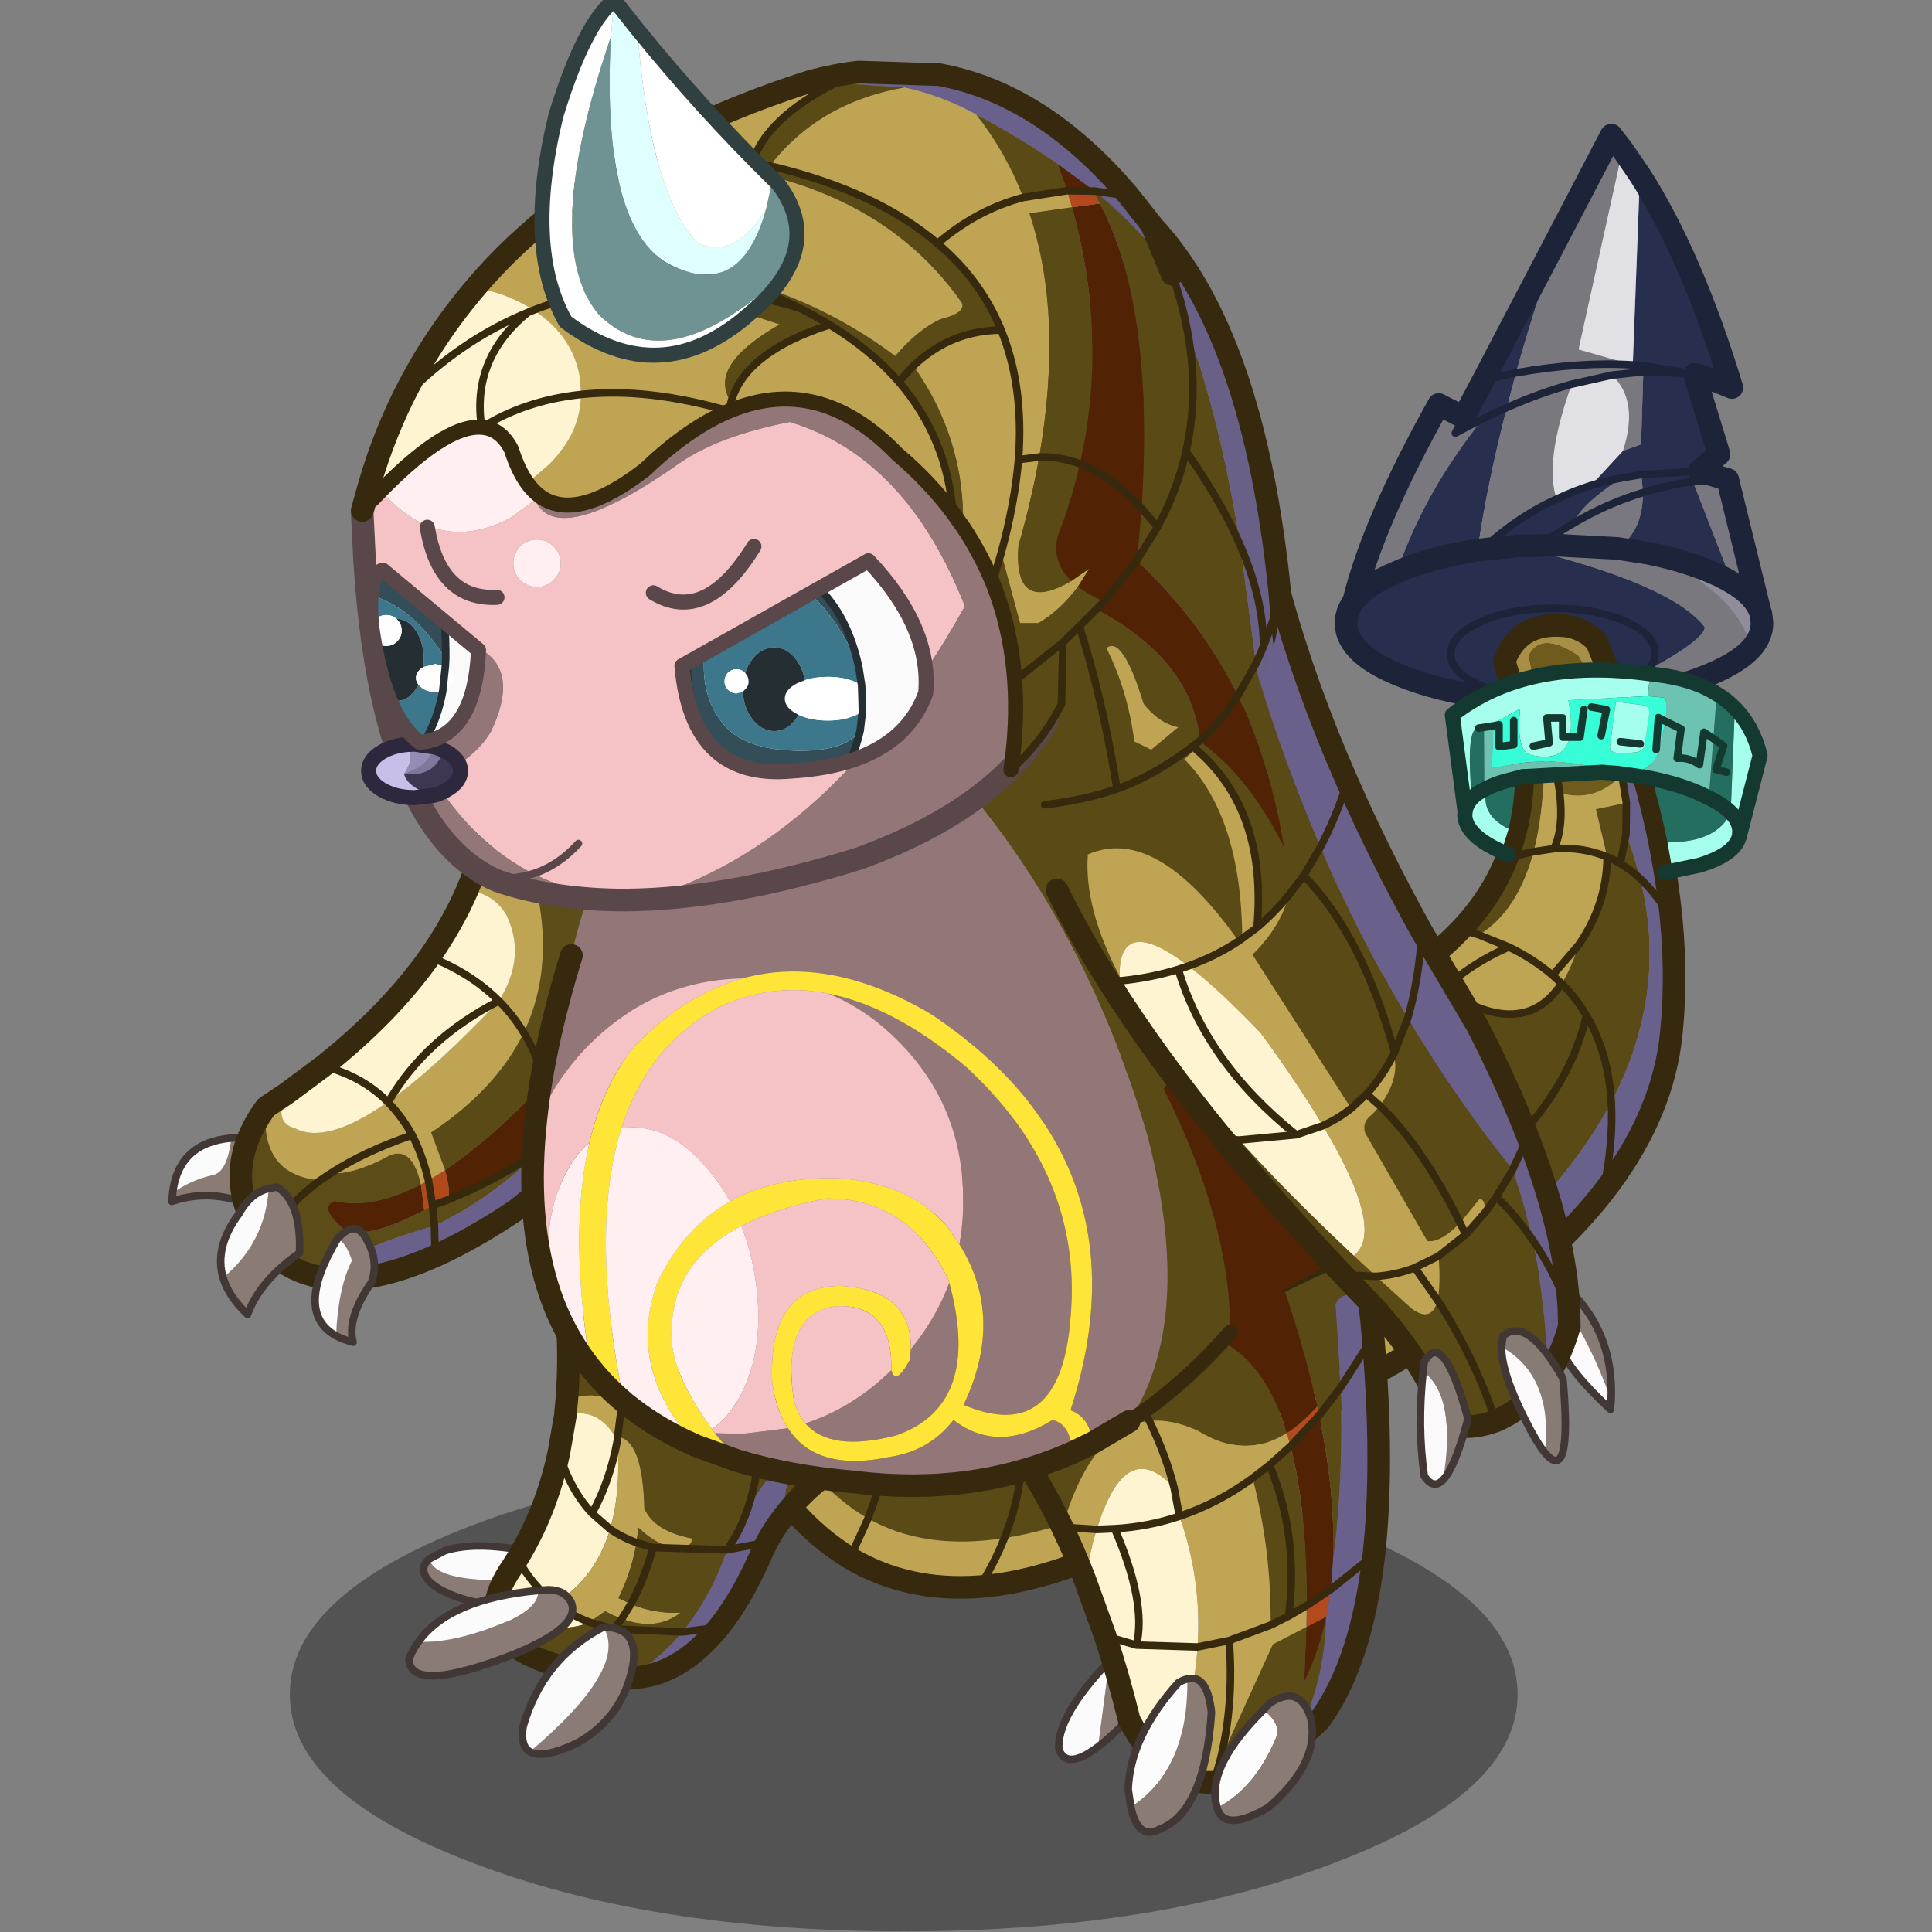<svg xmlns:ffdec="https://www.free-decompiler.com/flash" xmlns:xlink="http://www.w3.org/1999/xlink" ffdec:objectType="frame" height="90" width="90" xmlns="http://www.w3.org/2000/svg"><rect width="100%" height="100%" fill="#808080" stroke="none"/><use ffdec:characterId="1" height="55.2" transform="scale(1.412 1.63)" width="63.75" xlink:href="#a"/><use ffdec:characterId="14" height="171.1" transform="matrix(.531 0 0 .531 4.395 -.342)" width="167.2" xlink:href="#b"/><defs><g id="b" transform="translate(6.7 .55)"><use ffdec:characterId="2" height="62.9" transform="translate(10.45 127.95) scale(.661)" width="162.95" xlink:href="#c"/><use ffdec:characterId="3" height="195.75" transform="translate(49.108 10.958) scale(.661)" width="138.4" xlink:href="#d"/><use ffdec:characterId="4" height="72.8" transform="translate(-.23 70.058) scale(.661)" width="63.45" xlink:href="#e"/><use ffdec:characterId="5" height="59.75" transform="translate(20.57 114.808) scale(.661)" width="59.85" xlink:href="#f"/><use ffdec:characterId="6" height="80.05" transform="translate(73.158 108.258) scale(.661)" width="51.15" xlink:href="#g"/><use ffdec:characterId="7" height="170.35" transform="translate(30.758 18.808) scale(.661)" width="113.25" xlink:href="#h"/><use ffdec:characterId="8" height="119.9" transform="translate(76.758 51.358) scale(.661)" width="75.55" xlink:href="#i"/><use ffdec:characterId="9" height="121.95" transform="translate(15.808 -.561) scale(.661)" width="112.25" xlink:href="#j"/><use ffdec:characterId="10" height="28" transform="translate(17.55 49.292) scale(.661)" width="73.7" xlink:href="#k"/><clipPath id="l" transform="translate(15.6 46.35) scale(.661)"><path d="M9.45 28.55Q4.7 25.05 3.05 13q-.55-6.85 1.5-7.3l12.7 10.6q-.5 11.6-7.8 12.25m49.4 3.8q-13.3 1.25-14.6-13.95L69 4.45q8.35 8.8 7.6 17.55-3.4 9.45-17.75 10.35" fill="#fafafa" fill-rule="evenodd"/></clipPath><g clip-path="url(#l)"><use ffdec:characterId="11" height="35.35" transform="translate(15.27 47.21) scale(.661)" width="69.25" xlink:href="#m"/></g><use ffdec:characterId="12" height="34.45" transform="translate(16.89 45.689) scale(.661)" width="75.7" xlink:href="#n"/></g><g id="d"><path d="M119.2 5.3q6.9 10.8 12.2 28.2-2.35-1.05-4.95-1.75l3.25 10.6-2.65 2.25 3.8 1.1-4.6.3q-3.4.4-6.65 1.45 3.25-1.05 6.65-1.45l5.2 13.4q-1.7-1.05-4.15-1.95-3.2-1.2-6.95-1.95l-4.15-.65q3.4-2.25 3.4-7.4l-.2-2.4-2.65.45q-5.45 3.6-6.35 6-2.25 1.3-4.45 2.95l-3.15.1-4.5.45 4.5-.45q20.6 4.95 25 10.75-.05 1.65-7.5 5.7-1.05 1.15-4.1 2.9-1.2.65-2.85 1l-5.55.2h-1.2q-10.7-.15-18.35-3.05-8.05-3-8.05-7.3 0-1.5 1-2.85 1.6-2.2 5.75-3.9.6-.3 1.3-.55 4.25-1.6 9.4-2.35-5.15.75-9.4 2.35-.7.25-1.3.55 3.5-10.45 11.4-20.35-1.8.9-3.65 1.9l1.1-2.1 2.65-5 10.25-19.6q-3.45 9.75-5.95 18.7l-1.2 4.6q-1.6.7-3.2 1.5 1.6-.8 3.2-1.5-2.6 9.95-3.9 18.95l.65-.1q4.45-4.25 9.85-6.7 2.2-1.05 4.55-1.8 1.95-.6 4.05-1-2.1.4-4.05 1l4.25-4.6 2.4-.85.3-9.65v-.8l-1.4-.1.95-25.2M98.45 32.45l4.3-.9-4.3.9m28-.7h-.05l-.35-.1-6.4-1.05 6.4 1.05.35.1h.05m-.4-.1-6.4-.25 6.4.25m1 12.95-7.65.45 7.65-.45M120.3 71q.9-1.05.9-2.2.05-2.5-3.9-4.25-3.95-1.75-9.55-1.75-5.6 0-9.6 1.75T94.1 68.8q-.05 2.5 3.85 4.2 3.65 1.6 8.65 2.1-5-.5-8.65-2.1-3.9-1.7-3.85-4.2.05-2.5 4.05-4.25t9.6-1.75q5.6 0 9.55 1.75 3.95 1.75 3.9 4.25 0 1.15-.9 2.2" fill="#282e4e" fill-rule="evenodd" transform="translate(1.5 1.5)"/><path d="M108.7 12.85 115.4 0l1.5 1.95-5.85 26.5 7.2 2.05q-7-.45-15.5 1.05 8.5-1.5 15.5-1.05l1.4.1v.8l-.3 9.65-2.4.85q2.15-6.65-1.45-10.05l4.15-.45-4.15.45-5.35 1.2q-3.7 10.35-2 15.25-5.4 2.45-9.85 6.7l-.65.1q1.3-9 3.9-18.95l1.2-4.6q2.5-8.95 5.95-18.7M134 68.1q-2 2.2-6.7 3.95-6 2.3-13.95 2.85 1.65-.35 2.85-1 3.05-1.75 4.1-2.9 7.45-4.05 7.5-5.7-4.4-5.8-25-10.75l3.15-.1 1.85-.05 8.4.45 4.15.65q11.75 5 13.65 12.6m-52.8-6.2q2.6-10.6 11.3-26.15l3.3 1.7-1.1 2.1q1.85-1 3.65-1.9-7.9 9.9-11.4 20.35-4.15 1.7-5.75 3.9m20.35-25.75q4.4-1.95 8.6-3.1-4.2 1.15-8.6 3.1" fill="#79787e" fill-rule="evenodd" transform="translate(1.5 1.5)"/><path d="m135.15 63.25.1.25.15 1.25q0 1.8-1.4 3.35-1.9-7.6-13.65-12.6 3.75.75 6.95 1.95 2.45.9 4.15 1.95 2.95 1.75 3.7 3.85" fill="#8f8d9a" fill-rule="evenodd" transform="translate(1.5 1.5)"/><path d="m130.85 45.7 4.3 17.55q-.75-2.1-3.7-3.85l-5.2-13.4 4.6-.3m-24.9 8.75q2.2-1.65 4.45-2.95.9-2.4 6.35-6l2.65-.45.2 2.4q0 5.15-3.4 7.4l-8.4-.45-1.85.05m4.45-2.95q4.5-2.65 9.2-4.05-4.7 1.4-9.2 4.05" fill="#797880" fill-rule="evenodd" transform="translate(1.5 1.5)"/><path d="m116.9 1.95 2.3 3.35-.95 25.2-7.2-2.05 5.85-26.5m-8.75 46.35q-1.7-4.9 2-15.25l5.35-1.2q3.6 3.4 1.45 10.05l-4.25 4.6q-2.35.75-4.55 1.8" fill="#e1e0e5" fill-rule="evenodd" transform="translate(1.5 1.5)"/><path d="M102.75 31.55q8.5-1.5 15.5-1.05l1.4.1 6.4 1.05.35.1h.05m-30.65 5.7-1.1 2.1q1.85-1 3.65-1.9 1.6-.8 3.2-1.5 4.4-1.95 8.6-3.1l5.35-1.2 4.15-.45 6.4.25m-23.3-.1-4.3.9m-.8 22.65.65-.1q4.45-4.25 9.85-6.7 2.2-1.05 4.55-1.8 1.95-.6 4.05-1l2.65-.45 7.65-.45m-21.1 9.85q2.2-1.65 4.45-2.95 4.5-2.65 9.2-4.05 3.25-1.05 6.65-1.45l4.6-.3M120.3 71q-1.05 1.15-4.1 2.9-1.2.65-2.85 1m-6.75.2q-5-.5-8.65-2.1-3.9-1.7-3.85-4.2.05-2.5 4.05-4.25t9.6-1.75q5.6 0 9.55 1.75 3.95 1.75 3.9 4.25 0 1.15-.9 2.2" fill="none" stroke="#1d2338" stroke-linecap="round" stroke-linejoin="round" transform="translate(1.5 1.5)"/><path d="m110.2 14.35 6.7-12.85 1.5 1.95 2.3 3.35q6.9 10.8 12.2 28.2-2.35-1.05-4.95-1.75l3.25 10.6-2.65 2.25 3.8 1.1 4.3 17.55.1.25.15 1.25q0 1.8-1.4 3.35-2 2.2-6.7 3.95-6 2.3-13.95 2.85l-5.55.2h-1.2q-10.7-.15-18.35-3.05-8.05-3-8.05-7.3 0-1.5 1-2.85Q85.3 52.8 94 37.25l3.3 1.7 2.65-5 10.25-19.6M99.15 56.6q-5.15.75-9.4 2.35-.7.25-1.3.55-4.15 1.7-5.75 3.9m21.6-7.35 3.15-.1 1.85-.05 8.4.45 4.15.65q3.75.75 6.95 1.95 2.45.9 4.15 1.95 2.95 1.75 3.7 3.85M99.8 56.5l4.5-.45" fill="none" stroke="#1d2338" stroke-linecap="round" stroke-linejoin="round" stroke-width="3"/><path d="M113.9 78.7q-1.1-6.8-2.9-9.6-4.95-3.3-6.55 0l2.05 10.1q-1.55.45-3.05 1.15-.5-5-2.25-10.5 1.9-5.4 8.25-4.7 2.35.35 4 2.1 2.7 6.5 4.7 12.65-1.85-.75-3.65-1.1l-.6-.1" fill="#a78f45" fill-rule="evenodd" transform="translate(1.5 1.5)"/><path d="M106.55 79.2h-.05l-2.05-10.1q1.6-3.3 6.55 0 1.8 2.8 2.9 9.6-3.7-.55-7.35.5 3.65-1.05 7.35-.5l.6.1q1.55 3 2.3 6.1-3.55 3.75-8.25 2.4-.45-3.55-2-8.1" fill="#6f5b1c" fill-rule="evenodd" transform="translate(1.5 1.5)"/><path d="M106.5 79.2q.25 9.5-1.4 15.9-2.15 7.95-7.25 11.05l-2.4-.75q4-4.2 6.05-9.3 1.85-.65 3.6-1-1.75.35-3.6 1 2.8-7.05 1.95-15.75 1.5-.7 3.05-1.15m10.9 9.4-.05 4.15q1.15 3 1.9 5.95-1.25-1.2-2.65-2-.85-.55-1.75-.9.9.35 1.75.9l.75-3.95-.75 3.95q1.4.8 2.65 2 3.75 15.15-3.85 29.65-.4-6.65-3.3-11.5-1.35-2.35-3.3-4.25 1.95 1.9 3.3 4.25 2.9 4.85 3.3 11.5-6.4 12.1-20.85 23.7-.45-5.65-1.7-10.45 16-10.75 19.25-24.75-3.25 14-19.25 24.75 1.25 4.8 1.7 10.45-36.95 30.65-59.7 34.15 7.5-18.9-7.85-43.4 15.35 24.5 7.85 43.4-10.6 1.65-18.1-2.6-7.7-4.4-13.25-15.1l12.05-13.15q7.45 12.2 1.2 28.25 6.25-16.05-1.2-28.25L27 142.8l16.7-18.35q18.3-2.05 31-6.6 8.65-3.1 14.75-7.3l3.65 2.75q-4.85 4.15-8.85 10.45 4-6.3 8.85-10.45 10.6 7.05 15.7-.7 1.3-2.05 2.25-5.1 3.75-5.4 3.8-11.7l-1.5-6.35 4.05-.85m-24.55 53q-4.4-16.95-18.15-23.75 13.75 6.8 18.15 23.75" fill="#5a4a16" fill-rule="evenodd" transform="translate(1.5 1.5)"/><path d="M114.5 78.8q1.8.35 3.65 1.1 4.1 12.8 5.2 24.1-1.85-3.2-4.1-5.3 2.25 2.1 4.1 5.3.85 8.75-.15 16.6-1.45 10.2-8.9 19.75 1.4-6.6 1.1-12 .3 5.4-1.1 12-7.05 9-19.45 17.4l-.3-5.7q14.45-11.6 20.85-23.7 7.6-14.5 3.85-29.65-.75-2.95-1.9-5.95l.05-4.15-.6-3.7q-.75-3.1-2.3-6.1" fill="#68618b" fill-rule="evenodd" transform="translate(1.5 1.5)"/><path d="M106.5 79.2h.05q1.55 4.55 2 8.1.55 4.55-.75 7.4l-2.7.4 2.7-.4q1.3-2.85.75-7.4 4.7 1.35 8.25-2.4l.6 3.7-4.05.85 1.5 6.35q-3.2-1.35-7.05-1.1 3.85-.25 7.05 1.1-.05 6.3-3.8 11.7-.95 3.05-2.25 5.1-5.1 7.75-15.7.7l-3.65-2.75q3.4-2.4 6-5.15l2.4.75q5.1-3.1 7.25-11.05 1.65-6.4 1.4-15.9m4.55 28.3-3.45 4q-2.5-2.15-5.8-3.75l-3.95-1.6 3.95 1.6q3.3 1.6 5.8 3.75l3.45-4m-9.25.25q-4.65 2-8.7 5.55 4.05-3.55 8.7-5.55m5.8 3.75 1.2 1.1-1.2-1.1" fill="#bea553" fill-rule="evenodd" transform="translate(1.5 1.5)"/><path d="m94.55 152.05.3 5.7q-6.3 4.25-13.95 8.35-29.1 25-49.35 26.55 2-3.15 3.3-6.45-1.3 3.3-3.3 6.45-9.6.7-17.2-3.8-8.4-5.05-14.35-16.5l3.5-3.85q5.55 10.7 13.25 15.1 7.5 4.25 18.1 2.6 22.75-3.5 59.7-34.15m-77.8 31.55-2.4 5.25 2.4-5.25" fill="#bfa453" fill-rule="evenodd" transform="translate(1.5 1.5)"/><path d="M106.5 79.2h.05q3.65-1.05 7.35-.5l.6.1q1.55 3 2.3 6.1l.6 3.7-.05 4.15-.75 3.95q1.4.8 2.65 2 2.25 2.1 4.1 5.3m-18.25-8.9 2.7-.4q1.3-2.85.75-7.4-.45-3.55-2-8.1m7.95-.4q1.8.35 3.65 1.1m-14.7.45q1.5-.7 3.05-1.15m8.35 16.6q.9.35 1.75.9m-1.2 31.65q.3 5.4-1.1 12m-6.5-45.65q3.85-.25 7.05 1.1-.05 6.3-3.8 11.7l-3.45 4q-2.5-2.15-5.8-3.75l-3.95-1.6-2.4-.75m13.35 7.2q1.95 1.9 3.3 4.25 2.9 4.85 3.3 11.5m-20.85 23.7.3 5.7M105.1 95.1q-1.75.35-3.6 1m-12.05 14.45 3.65 2.75q4.05-3.55 8.7-5.55m-17.55 16q4-6.3 8.85-10.45 10.6 7.05 15.7-.7l-1.2-1.1m4.5 5.35q-3.25 14-19.25 24.75 1.25 4.8 1.7 10.45m-59.7 34.15q-1.3 3.3-3.3 6.45m43.15-74.8q13.75 6.8 18.15 23.75m-78.5 47.25 2.4-5.25q6.25-16.05-1.2-28.25L27 142.8q15.35 24.5 7.85 43.4m-19.3-30.85L3.5 168.5" fill="none" stroke="#36290e" stroke-linecap="round" stroke-linejoin="round" transform="translate(1.5 1.5)"/><path d="M119.65 81.4q-2-6.15-4.7-12.65-1.65-1.75-4-2.1-6.35-.7-8.25 4.7 1.75 5.5 2.25 10.5.85 8.7-1.95 15.75-2.05 5.1-6.05 9.3-2.6 2.75-6 5.15-6.1 4.2-14.75 7.3-12.7 4.55-31 6.6L28.5 144.3m96.35-38.8q-1.1-11.3-5.2-24.1m-3.85 60.45q7.45-9.55 8.9-19.75 1-7.85.15-16.6m-28.5 53.75q12.4-8.4 19.45-17.4m-82.75 52.3Q53.3 192.6 82.4 167.6q7.65-4.1 13.95-8.35M5 170l-3.5 3.85q5.95 11.45 14.35 16.5 7.6 4.5 17.2 3.8" fill="none" stroke="#36290e" stroke-linecap="round" stroke-linejoin="round" stroke-width="3"/><path d="m120.55 71.5-.3 2.95-10.55.55q.6 3.1.2 4.9h-.95v-2.55h-2.1l.3 3.3-2.1.45 2.1-.45-.3-3.3h2.1v2.55h.95q-.8 3.4-5.25 2.35-.8-.25-1.15-1.25l-.15-.65q-.35-1.5-.05-4.2l-4.5 2.4-.3.05-.7.1q-1.75-.2-.9 9.3.6-.65 1.65-1.15l.3-.15q-.95 3.95 3.85 5.75l-.95 3.05-.45-.2q-5.35-2.3-5.35-5.15l.05-.3-1.7-12.9q9.8-7.7 26.25-5.45m11.25 4.55q2.45 2.5 3.35 6.3l-2.75 10.7v.05l-.05.1q-.65 2.3-5.25 3.7l-4.55.95-.7-3.95 1.85-.05q5.9-.25 7.55-3.95l.55-13.85m.6 17 .05-.6q0-1.35-1.2-2.55 1.2 1.2 1.2 2.55l-.05.6M96.9 88q-.8.85-.9 1.85.1-1 .9-1.85" fill="#a6ffed" fill-rule="evenodd" transform="translate(1.5 1.5)"/><path d="m120.25 74.45 2.1.2q.65.45.25 3.15l-.95-.5-.3 4.25.3-4.25.95.5-.7 3.05q-.35 2.55-2.45 3.45l-3.3.4q-6.4-2.05-12.5-1.4l-4.1.7.2-5.6-.95.15 4.5-2.4q-.3 2.7.05 4.2l.15.65q.35 1 1.15 1.25 4.45 1.05 5.25-2.35.4-1.8-.2-4.9l10.55-.55m-8.5 1.8-.5 3.65h-1.35 1.35l.5-3.65m7.5-.65-3.25-.4-.75 5.75q-.3 1.15 1.8 1.1l1.7-.15q.9-.25 1.05-.8l.65-4.4q.1-.95-1.2-1.1m-5.2 4.1.7-3.45-2-.35 2 .35-.7 3.45m-11.6-2v3.2l-1.95.25v-2.9l-.75.15.75-.15v2.9l1.95-.25v-3.2" fill="#37fed7" fill-rule="evenodd" transform="translate(1.5 1.5)"/><path d="M119.25 75.6q1.3.15 1.2 1.1l-.65 4.4q-.15.55-1.05.8l-1.7.15q-2.1.05-1.8-1.1l.75-5.75 3.25.4m0 5.2-2.65-.3 2.65.3" fill="#a4ffee" fill-rule="evenodd" transform="translate(1.5 1.5)"/><path d="m128.95 80.1-1.25-.85-.6 4.3q-1.35-1-2.95-.85l.5-3.9-2.05-1 2.05 1-.5 3.9q1.6-.15 2.95.85l.6-4.3 1.25.85-.6 7.85-1.25-.6q-3.3-1.45-7.4-2.15l-3.55-.5-1.95-.15-10.55.6-2.35.6q-1.4.4-2.45.95l-.3.15-.05-8.25.3-.05.95-.15-.2 5.6 4.1-.7q6.1-.65 12.5 1.4l3.3-.4q2.1-.9 2.45-3.45l.7-3.05q.4-2.7-.25-3.15l-2.1-.2.3-2.95.8.1q4.85.55 8.05 2.55l-.45 5.95" fill="#6cc3b2" fill-rule="evenodd" transform="translate(1.5 1.5)"/><path d="m128.95 80.1.45-5.95q1.35.8 2.4 1.9l-.55 13.85q-1.65 3.7-7.55 3.95l-1.85.05q-.9-4.3-2.15-8.7 4.1.7 7.4 2.15l1.25.6.6-7.85 1.35.95-1 3.15 1.4.35-1.4-.35 1-3.15-1.35-.95m-25.3 5.05q-.1 3.8-.95 7.3-4.8-1.8-3.85-5.75 1.05-.55 2.45-.95l2.35-.6M98.5 78.6l.05 8.25q-1.05.5-1.65 1.15-.85-9.5.9-9.3l.7-.1m32.75 11.3q-1.05-1.05-2.9-1.95 1.85.9 2.9 1.95" fill="#246e5f" fill-rule="evenodd" transform="translate(1.5 1.5)"/><path d="m122.6 77.8 2.05 1-.5 3.9q1.6-.15 2.95.85l.6-4.3 1.25.85 1.35.95-1 3.15 1.4.35m-8.1-6.75-.95-.5-.3 4.25m-16.3-.45 2.1-.45-.3-3.3h2.1v2.55h2.3l.5-3.65m1-.35 2 .35-.7 3.45m-14.3-1.3-.95.15-.3.05-.7.1m18.8 1.8 2.65.3m-19.5-2.4.75-.15v2.9l1.95-.25v-3.2" fill="none" stroke="#133931" stroke-linecap="round" stroke-linejoin="round" transform="translate(1.5 1.5)"/><path d="m124.05 99.35-.7-3.95q-.9-4.3-2.15-8.7m-16.05-.05q-.1 3.8-.95 7.3l-.95 3.05" fill="none" stroke="#36290e" stroke-linecap="round" stroke-linejoin="round" stroke-width="2"/><path d="M130.9 75.65q-3.2-2-8.05-2.55l-.8-.1q-16.45-2.25-26.25 5.45l1.7 12.9q.1-1 .9-1.85.6-.65 1.65-1.15l.3-.15q1.05-.55 2.45-.95l2.35-.6 10.55-.6 1.95.15 3.55.5q4.1.7 7.4 2.15l1.25.6q1.85.9 2.9 1.95 1.2 1.2 1.2 2.55l-.05.6v.05l-.05.1q-.65 2.3-5.25 3.7l-4.55.95m6.85-23.7q1.35.8 2.4 1.9 2.45 2.5 3.35 6.3l-2.75 10.7M103.25 97l-.45-.2q-5.35-2.3-5.35-5.15l.05-.3" fill="none" stroke="#133931" stroke-linecap="round" stroke-linejoin="round" stroke-width="2"/></g><g id="e"><path d="M.1 51q2.35-1.7 5.35-2.4 1.9-.35 2.45-4.9 1.6-.15 3.55 0l-.95 8.95Q5.25 50.35 0 52.1L.1 51" fill="#8a7b74" fill-rule="evenodd" transform="translate(.5 1.5)"/><path d="M.1 51q.8-6.7 7.8-7.3-.55 4.55-2.45 4.9-3 .7-5.35 2.4" fill="#fbfbfb" fill-rule="evenodd" transform="translate(.5 1.5)"/><path d="M7.9 43.7Q.9 44.3.1 51L0 52.1q5.25-1.75 10.5.55l.95-8.95q-1.95-.15-3.55 0z" fill="none" stroke="#413836" stroke-linecap="round" stroke-linejoin="round" transform="translate(.5 1.5)"/><path d="M21.1 62.35q-4.3-.4-7.5-3.05l-1.2-1.55q-6.55-9.1.1-18.15-.85 9 7.2 9.7l1.35-.9q3.3.1 7.95-2.45 2.95-1.1 4.05 3.9-6.45 3.35-11.45 2.2-2.2.8 1.2 3.75 3.05 1.5 10.7-2.55l1.1-.6.25 2.7-.25-2.7 2.15-.8q6.4-2.6 12.05-6.45-6.35 6.3-13.95 9.95-13.15 3.75-13.75 7m-8.7-4.6q2.25-4.75 7.3-8.45-5.05 3.7-7.3 8.45" fill="#5c4c18" fill-rule="evenodd" transform="translate(.5 1.5)"/><path d="M50.7 48.65q-2.3 2.55-5.15 4.7-5.7 3.8-10.6 6-7.95 3.55-13.85 3 .6-3.25 13.75-7l.1 4-.1-4q7.6-3.65 13.95-9.95l1.9-1.4v4.65" fill="#69608b" fill-rule="evenodd" transform="translate(.5 1.5)"/><path d="M46.7 29.7q1.8 2.95 2.8 6.6-7.2 7.65-13.25 11.65l-1.85-5q8.65-5.75 12.3-13.25" fill="#5a4a16" fill-rule="evenodd" transform="translate(.5 1.5)"/><path d="M59.5 24.55q-.6 14.85-8.8 24.1V44q-.25-4.15-1.2-7.7.95 3.55 1.2 7.7l-1.9 1.4q-5.65 3.85-12.05 6.45.15-1.6-.5-3.9 6.05-4 13.25-11.65 4.75-5.1 10-11.75m-26.45 25.3.45 3.4q-7.65 4.05-10.7 2.55-3.4-2.95-1.2-3.75 5 1.15 11.45-2.2" fill="#512204" fill-rule="evenodd" transform="translate(.5 1.5)"/><path d="M33.05 49.85q.45-.25 1-.55l.55 3.35-.55-3.35 2.2-1.35q.65 2.3.5 3.9l-2.15.8-1.1.6-.45-3.4" fill="#b04a1a" fill-rule="evenodd" transform="translate(.5 1.5)"/><path d="m12.5 39.6 2.7-1.8q-1.75 3.85 1.15 4.6 4.2 2.2 12.3-3.5l.05.05.1-.15q6.15-4.35 14.6-13.3 3.65-5.8 1.05-11.3-1.7-3-5.25-3.4 2.25-5.25 3-10.8l3.3 1.7q6.85 16.2 1.2 28-1.4-2.3-3.3-4.2 1.9 1.9 3.3 4.2-3.65 7.5-12.3 13.25l1.85 5-2.2 1.35q-.55.3-1 .55-1.1-5-4.05-3.9-4.65 2.55-7.95 2.45 4.45-2.9 10.85-5.1 1.35 2.65 2.15 6-.8-3.35-2.15-6-6.4 2.2-10.85 5.1l-1.35.9q-8.05-.7-7.2-9.7m19.4 3.7q-1.35-2.45-3.2-4.35 1.85 1.9 3.2 4.35" fill="#bfa453" fill-rule="evenodd" transform="translate(.5 1.5)"/><path d="m45.5 1.7 15.95 8.05-1.95 14.8q-5.25 6.65-10 11.75-1-3.65-2.8-6.6 5.65-11.8-1.2-28" fill="#5d4d19" fill-rule="evenodd" transform="translate(.5 1.5)"/><path d="m15.2 37.8 4.9-3.65q8.75-6.95 14.1-14.5 3.05-4.35 5-8.85 3.55.4 5.25 3.4 2.6 5.5-1.05 11.3-8.45 8.95-14.6 13.3 4.85-8.3 14.6-13.3-9.75 5-14.6 13.3l-.15.1q-3.35-3.4-8.55-4.75 5.2 1.35 8.55 4.75-8.1 5.7-12.3 3.5-2.9-.75-1.15-4.6m19-18.15q5.5 2.15 9.2 5.85-3.7-3.7-9.2-5.85" fill="#fef4d1" fill-rule="evenodd" transform="translate(.5 1.5)"/><path d="M46.7 29.7q1.8 2.95 2.8 6.6.95 3.55 1.2 7.7v4.65M43.4 25.5q1.9 1.9 3.3 4.2m-18.05 9.2.05.05.1-.15q4.85-8.3 14.6-13.3-3.7-3.7-9.2-5.85M28.65 38.9q-3.35-3.4-8.55-4.75M34.05 49.3q-.8-3.35-2.15-6-6.4 2.2-10.85 5.1l-1.35.9q-5.05 3.7-7.3 8.45m22.2-5.1-.55-3.35m2.7 2.55q6.4-2.6 12.05-6.45l1.9-1.4M34.85 55.35l.1 4m-.35-6.7.25 2.7m-6.15-16.4q1.85 1.9 3.2 4.35m4.85 8.55-2.15.8" fill="none" stroke="#36290e" stroke-linecap="round" stroke-linejoin="round" transform="translate(.5 1.5)"/><path d="m46 3.2 15.95 8.05L60 26.05q-.6 14.85-8.8 24.1-2.3 2.55-5.15 4.7-5.7 3.8-10.6 6-7.95 3.55-13.85 3-4.3-.4-7.5-3.05l-1.2-1.55q-6.55-9.1.1-18.15l2.7-1.8 4.9-3.65q8.75-6.95 14.1-14.5 3.05-4.35 5-8.85 2.25-5.25 3-10.8L46 3.2z" fill="none" stroke="#36290e" stroke-linecap="round" stroke-linejoin="round" stroke-width="3"/><path d="M6.8 62.25q5.65-4.75 6.05-11.85l1.1-.2q3.25 1.95 3 8.75-5.3 3.7-6.9 8.15-2.5-2.35-3.25-4.85m15 7.7q.2-6.05 2.1-10-.8-2.5-1.95-2.85 2.55-2.9 4.05.35 1.45 2.65.5 5.4-3.3 4.7-2.45 7.95-1.3-.35-2.25-.85" fill="#8a7b74" fill-rule="evenodd" transform="translate(.5 1.5)"/><path d="M12.85 50.4q-.4 7.1-6.05 11.85-1.2-4.05 2.1-8.5 1.55-2.8 3.95-3.35m9.1 6.7q1.15.35 1.95 2.85-1.9 3.95-2.1 10-5.65-3.15.15-12.85" fill="#fbfbfb" fill-rule="evenodd" transform="translate(.5 1.5)"/><path d="M6.8 62.25q.75 2.5 3.25 4.85 1.6-4.45 6.9-8.15.25-6.8-3-8.75l-1.1.2q-2.4.55-3.95 3.35-3.3 4.45-2.1 8.5m15 7.7q.95.5 2.25.85-.85-3.25 2.45-7.95.95-2.75-.5-5.4-1.5-3.25-4.05-.35-5.8 9.7-.15 12.85z" fill="none" stroke="#413836" stroke-linecap="round" stroke-linejoin="round" transform="translate(.5 1.5)"/></g><g id="f"><path d="m21.45 34.2.2.85q0 1.6-2.9 2.45l-6.95.55q-4.1-.4-7-1.8-2.85-1.4-2.85-3 0-.8.75-1.4.9 4.05 18.75 2.35" fill="#8a7b76" fill-rule="evenodd" transform="translate(.5 1.5)"/><path d="m2.7 31.85 2.1-1.1q2.9-.9 7-.5 4.1.35 6.95 1.75 2.1 1.05 2.7 2.2Q3.6 35.9 2.7 31.85" fill="#fbfbfb" fill-rule="evenodd" transform="translate(.5 1.5)"/><path d="m21.45 34.2.2.85q0 1.6-2.9 2.45l-6.95.55q-4.1-.4-7-1.8-2.85-1.4-2.85-3 0-.8.75-1.4l2.1-1.1q2.9-.9 7-.5 4.1.35 6.95 1.75 2.1 1.05 2.7 2.2z" fill="none" stroke="#413836" stroke-linecap="round" stroke-linejoin="round" transform="translate(.5 1.5)"/><path d="m52.3 16.1.75.4q-3.2 3.5-3.35 9.75-1.25 1.6-2.2 3.4l-.5 1q-2.7 6.35-5.9 10.3-5.3 6.55-11.95 6.75 4.05-2.5 7.1-6.15Q40 37 42.2 30.65q1.65-2.3 2.7-5.3 2.75-5 7.4-9.25m-4.8 13.55-5.3 1 5.3-1m-6.4 11.3-4.85.6 4.85-.6" fill="#69608b" fill-rule="evenodd" transform="translate(.5 1.5)"/><path d="M11.55 39.7q-.55-2.9 2.2-6.85l.65-1.05q3.85-6.3 5.5-14.05l.85-4.9q4.35-1.4 6.9 3.25v.05q.5 6.8-.95 11.75-1.95 6.5-7.3 9.85 2.05 1.55 4.55 2.5-3.8 1.8-12.4-.55m16.1-23.55q-1 5.45-3.35 9.65-2.9-3.1-4.4-8.05 1.5 4.95 4.4 8.05 2.35-4.2 3.35-9.65M14.4 31.8q2 3.65 5 5.95-3-2.3-5-5.95m9.9-6 2.4 2.1-2.4-2.1" fill="#fef4d1" fill-rule="evenodd" transform="translate(.5 1.5)"/><path d="M27.7 15.65q3.3.4 3.55 9.5 1.3 3.05 6.4 4-.2.95-1 1.05-2.85.7-6.2-2.5l-.25 2q-1.9-.7-3.5-1.8 1.6 1.1 3.5 1.8-.65 3.8-2.4 7.35l1.65.8-1.2 1.95 1.2-1.95q3.15 1.3 6.6 1.15-3.25 2.5-7.8.8-1.1-.4-2.2-1l-2.1 1.45q-2.5-.95-4.55-2.5 5.35-3.35 7.3-9.85 1.45-4.95.95-11.75v-.05l.05-.45" fill="#bfa453" fill-rule="evenodd" transform="translate(.5 1.5)"/><path d="m28.25 3.75 18.5 9.5 5.55 2.85q-4.65 4.25-7.4 9.25-1.05 3-2.7 5.3l-9.8-.3-2.2-.65 2.2.65 9.8.3Q40 37 36.25 41.55l-9.1-.4 1.1-1.35-1.1 1.35 9.1.4q-3.05 3.65-7.1 6.15l-4.35-.55Q12.55 45.1 11.55 39.7q8.6 2.35 12.4.55l2.1-1.45q1.1.6 2.2 1 4.55 1.7 7.8-.8-3.45.15-6.6-1.15l-1.65-.8q1.75-3.55 2.4-7.35l.25-2q3.35 3.2 6.2 2.5.8-.1 1-1.05-5.1-.95-6.4-4-.25-9.1-3.55-9.5l.45-3.55q.35-3.9.1-8.35m24.8 12.75 4.8 2.45Q52.9 22 49.7 26.25q.15-6.25 3.35-9.75m-6.3-3.25q-.1 7-1.85 12.1 1.75-5.1 1.85-12.1M32.4 30.35q-1.25 4.45-2.95 7.5 1.7-3.05 2.95-7.5m-5.25 10.8-3.2-.9 3.2.9" fill="#5a4a16" fill-rule="evenodd" transform="translate(.5 1.5)"/><path d="M20.95 10.7q.4-5.1.05-10.7l7.25 3.75q.25 4.45-.1 8.35-2.05-2.95-7.2-1.4" fill="#5b4917" fill-rule="evenodd" transform="translate(.5 1.5)"/><path d="m20.75 12.85.2-2.15q5.15-1.55 7.2 1.4l-.45 3.55-.05.45q-2.55-4.65-6.9-3.25" fill="#bfa551" fill-rule="evenodd" transform="translate(.5 1.5)"/><path d="m28.25 3.75 18.5 9.5 5.55 2.85.75.4M28.25 3.75q.25 4.45-.1 8.35l-.45 3.55-.05.45v.05q-1 5.45-3.35 9.65-2.9-3.1-4.4-8.05M30.2 29.7l2.2.65 9.8.3q1.65-2.3 2.7-5.3 1.75-5.1 1.85-12.1M26.7 27.9q1.6 1.1 3.5 1.8m-.75 8.15q1.7-3.05 2.95-7.5m-4.15 9.45 1.2-1.95m-1.2 1.95-1.1 1.35 9.1.4 4.85-.6m1.1-10.3 5.3-1m-23.55 10.6 3.2.9m-3.2-.9q-2.5-.95-4.55-2.5-3-2.3-5-5.95m12.3-3.9-2.4-2.1" fill="none" stroke="#36290e" stroke-linecap="round" stroke-linejoin="round" transform="translate(.5 1.5)"/><path d="m53.55 18 4.8 2.45q-4.95 3.05-8.15 7.3-1.25 1.6-2.2 3.4l-.5 1q-2.7 6.35-5.9 10.3Q36.3 49 29.65 49.2l-4.35-.55Q13.05 46.6 12.05 41.2q-.55-2.9 2.2-6.85l.65-1.05q3.85-6.3 5.5-14.05l.85-4.9.2-2.15q.4-5.1.05-10.7l7.25 3.75" fill="none" stroke="#36290e" stroke-linecap="round" stroke-linejoin="round" stroke-width="3"/><path d="M25.8 40.9q4.8 0 3.9 5.2-1.35 6.85-7.4 10.2-4.55 2.15-6.25 1.15Q29.2 46.3 25.8 40.9M1.25 42.85q4.8.25 11.9-2.75 4.2-1.95 3.95-4.05l1.35-.1q2.2 0 3.05 1.6 1.5 3.25-7.55 6.95Q.1 49.9 0 45.1q.5-1.2 1.25-2.25" fill="#8a7b76" fill-rule="evenodd" transform="translate(.5 1.5)"/><path d="M16.05 57.45q-1.3-.75-.9-3.35 2.6-9.05 10.65-13.2 3.4 5.4-9.75 16.55m1.05-21.4q.25 2.1-3.95 4.05-7.1 3-11.9 2.75 4.1-5.7 15.85-6.8" fill="#fbfbfb" fill-rule="evenodd" transform="translate(.5 1.5)"/><path d="M25.8 40.9q4.8 0 3.9 5.2-1.35 6.85-7.4 10.2-4.55 2.15-6.25 1.15-1.3-.75-.9-3.35 2.6-9.05 10.65-13.2m-8.7-4.85q-11.75 1.1-15.85 6.8Q.5 43.9 0 45.1q.1 4.8 13.95-.6 9.05-3.7 7.55-6.95-.85-1.6-3.05-1.6l-1.35.1z" fill="none" stroke="#413836" stroke-linecap="round" stroke-linejoin="round" transform="translate(.5 1.5)"/></g><g id="g"><path d="m12.4 55.3.95-1 3.6 6.5q-3.55 4-6.05 5.9l1.5-11.4" fill="#8a7b74" fill-rule="evenodd" transform="translate(1.5 1.5)"/><path d="m12.4 55.3-1.5 11.4q-4.15 3.15-5.2.35-.35-4.35 6.7-11.75" fill="#fbfbfb" fill-rule="evenodd" transform="translate(1.5 1.5)"/><path d="M10.9 66.7q2.5-1.9 6.05-5.9l-3.6-6.5-.95 1q-7.05 7.4-6.7 11.75 1.05 2.8 5.2-.35z" fill="none" stroke="#413836" stroke-linecap="round" stroke-linejoin="round" transform="translate(1.5 1.5)"/><path d="m47.2 10.1.2 2.2q1.45 16.85.1 28.95-1.65 14.35-7.25 22l-4 3.6q4.6-7.15 4.9-17.15l.05-.3.6-3.6.3-4.2q1.4-10.35 1-22.6l-.7-11.1q1.8-3.1 4.8 2.2m.2 2.2L43.1 19l4.3-6.7m.1 28.95-5.7 4.55 5.7-4.55" fill="#69608b" fill-rule="evenodd" transform="translate(1.5 1.5)"/><path d="M22.95 11.6q6.3-3.7 12.3-6.7Q38.3 13.7 40 21.5q-2 2.25-4.05 3.55-3.75-12.3-13-13.45m13.5 15.2 3.8-4.1q2.15 10.45 1.85 18.9l-.3 4.2-3.2 2.15q0-12.85-2.15-21.15m2.1 24 2.6-1.35v.25q-1 4.6-2.9 8.4l.3-7.3" fill="#512204" fill-rule="evenodd" transform="translate(1.5 1.5)"/><path d="M35.25 4.9Q40.75 2.15 46 0l1.2 10.1q-3-5.3-4.8-2.2l.7 11.1-2.85 3.7L43.1 19q.4 12.25-1 22.6.3-8.45-1.85-18.9L40 21.5q-1.7-7.8-4.75-16.6m1 61.95q-5.5 4.3-9.95 4.55l.85-3.05L34.1 53.1l4.45-2.3-.3 7.3q1.9-3.8 2.9-8.4-.3 10-4.9 17.15m-30.1-29.3Q3.3 31.65 0 26.9q7.2-5.3 14.1-9.8 4.5-2.9 8.85-5.5 9.25 1.15 13 13.45-5.6 3.55-11.8-.3-3.5-1.6-6.45-1.3-1.55-3.15-3.6-6.35 2.05 3.2 3.6 6.35-7.6.75-11.55 14.1m27.65 13q.1-10.05-2.4-19.5l2.25-1.75 2.8-2.5q2.15 8.3 2.15 21.15l-2.4 1.4-2.4 1.2m-.15-21.25q3.9 9.3 2.55 20.05 1.35-10.75-2.55-20.05" fill="#5a4a16" fill-rule="evenodd" transform="translate(1.5 1.5)"/><path d="m40 21.5.25 1.2-3.8 4.1-.5-1.75Q38 23.75 40 21.5m-1.45 29.3.05-2.85 3.2-2.15-.6 3.6-.05.05-2.6 1.35" fill="#b4491d" fill-rule="evenodd" transform="translate(1.5 1.5)"/><path d="M26.3 71.4q-3.3.2-6-1.75 3.3-8.35 3.8-16.2.6-8.95-2.4-17.35l-.7-3.75q-6.45-7.05-10.25 5.5l-4.6-.3 4.6.3q-.9 2.8-1.6 6.65-1.4-3.65-3-6.95Q10.1 24.2 17.7 23.45q2.95-.3 6.45 1.3 6.2 3.85 11.8.3l.5 1.75-2.8 2.5-2.25 1.75q2.5 9.45 2.4 19.5l-5.5 2.05-4.2.85 4.2-.85 5.5-2.05 2.4-1.2 2.4-1.4-.05 2.85-4.45 2.3-6.95 15.25-.85 3.05m-4.6-35.3q5.1-1.7 9.7-5.05-4.6 3.35-9.7 5.05m-.7-3.75q-1.1-4.4-3.3-8.9 2.2 4.5 3.3 8.9m6.15 36q1.8-7.4 1.15-15.75.65 8.35-1.15 15.75" fill="#c0a554" fill-rule="evenodd" transform="translate(1.5 1.5)"/><path d="M20.3 69.65q-2.9-2.05-5.25-6.45-1.45-5.9-3.2-11.2l-2.7-7.5q.7-3.85 1.6-6.65 3.8-12.55 10.25-5.5l.7 3.75q-4.15 1.4-8.6 1.65l-2.35.1 2.35-.1q4.45-.25 8.6-1.65 3 8.4 2.4 17.35L16 53.2q1.35-5.65-2.9-15.45 4.25 9.8 2.9 15.45l8.1.25q-.5 7.85-3.8 16.2M16 53.2 11.85 52 16 53.2" fill="#fef4d1" fill-rule="evenodd" transform="translate(1.5 1.5)"/><path d="M14.1 17.1q4.5-2.9 8.85-5.5 6.3-3.7 12.3-6.7m5 17.8L43.1 19l4.3-6.7m-33.3 4.8q2.05 3.2 3.6 6.35 2.2 4.5 3.3 8.9l.7 3.75q-4.15 1.4-8.6 1.65 4.25 9.8 2.9 15.45l8.1.25 4.2-.85 5.5-2.05 2.4-1.2q1.35-10.75-2.55-20.05l2.8-2.5 3.8-4.1m-29.5 15.15 2.35-.1m18.3-6.7q-4.6 3.35-9.7 5.05M6.15 37.55l4.6.3M11.85 52 16 53.2m15.4-22.15 2.25-1.75m8.15 16.5-3.2 2.15-2.4 1.4m-9.05 19-.85 3.05m15.5-25.6 5.7-4.55M28.3 52.6q.65 8.35-1.15 15.75" fill="none" stroke="#36290e" stroke-linecap="round" stroke-linejoin="round" transform="translate(1.5 1.5)"/><path d="M36.75 6.4q5.5-2.75 10.75-4.9l1.2 10.1.2 2.2q1.45 16.85.1 28.95-1.65 14.35-7.25 22l-4 3.6q-5.5 4.3-9.95 4.55-3.3.2-6-1.75-2.9-2.05-5.25-6.45-1.45-5.9-3.2-11.2l-2.7-7.5q-1.4-3.65-3-6.95Q4.8 33.15 1.5 28.4q7.2-5.3 14.1-9.8" fill="none" stroke="#36290e" stroke-linecap="round" stroke-linejoin="round" stroke-width="3"/><path d="M22.75 57.7q.15 12.1-7.5 17l-.35-2.35q.25-7.05 6.65-14.15.65-.4 1.2-.5m3.95 17.1-.2-.9q-.8-5 6.35-12.1 2.35 1.8 1.7 3.65-2.8 6.75-7.85 9.35" fill="#fcfcfc" fill-rule="evenodd" transform="translate(1.5 1.5)"/><path d="M15.25 74.7q7.65-4.9 7.5-17 2.65-.7 3.2 4.45-.9 13.25-6.9 15.5-2.85 1.5-3.8-2.95m17.6-12.9.8-.85q3.95-2.65 5.45 1.85 1.4 5.9-5.6 11.95-5.85 3.4-6.8.05 5.05-2.6 7.85-9.35.65-1.85-1.7-3.65" fill="#8a7b74" fill-rule="evenodd" transform="translate(1.5 1.5)"/><path d="M15.25 74.7q.95 4.45 3.8 2.95 6-2.25 6.9-15.5-.55-5.15-3.2-4.45-.55.1-1.2.5-6.4 7.1-6.65 14.15l.35 2.35m17.6-12.9.8-.85q3.95-2.65 5.45 1.85 1.4 5.9-5.6 11.95-5.85 3.4-6.8.05l-.2-.9q-.8-5 6.35-12.1z" fill="none" stroke="#413836" stroke-linecap="round" stroke-linejoin="round" transform="translate(1.5 1.5)"/></g><g id="h"><path d="M76.15 56.2q2.15-1.75 4.95 7.4 2.05 2.6 4.6 3.1l-3.6 3-2.25-1.1q-.85-6.7-3.7-12.4" fill="#bfa453" fill-rule="evenodd" transform="translate(1.5 1.5)"/><path d="m39 57.2 22.1-29.3 11.1-14.7 8.75-11.6q8.65 13.7 13 41.05Q88.3 29.45 72.2 13.2q16.1 16.25 21.75 29.45L96 58.25l-2.4 4.25 2.4-4.25q2.2 11.55 6.6 18.7l1.5 11.7-20.35 26.05q8.85 17.65 8.85 32.3l-1.2 1.35q-5.8 6.3-12.25 10.5 8.8-13.35 2.45-37.95Q69.7 80.4 39 57.2m49.55 11.3q6.65 6.55 11.05 14.25-1.45-11-6-20.25-4.85-9.85-13.2-17.7l-5.3 6.4Q87.6 58 88.55 68.5q-5.55 4.45-11 6.4-4.4 1.5-9.6 2.1 5.2-.6 9.6-2.1 5.45-1.95 11-6.4m-12.4-12.3q2.85 5.7 3.7 12.4l2.25 1.1 3.6-3q-2.55-.5-4.6-3.1-2.8-9.15-4.95-7.4m1.4 18.7q-4.3-27.45-16.45-47 12.15 19.55 16.45 47" fill="#5a4a16" fill-rule="evenodd" transform="translate(1.5 1.5)"/><path d="m104.1 88.65 6.15 47.4Q98.1 141.15 92.6 147q0-14.65-8.85-32.3l20.35-26.05M93.6 62.5q4.55 9.25 6 20.25-4.4-7.7-11.05-14.25Q87.6 58 75.1 51.2l5.3-6.4q8.35 7.85 13.2 17.7-2.7 4.1-5.05 6 2.35-1.9 5.05-6" fill="#512204" fill-rule="evenodd" transform="translate(1.5 1.5)"/><path d="M80.95 1.6 82.1 0q13.65 14.45 17.1 49.15v.05l.4 4.7 3 23.05q-4.4-7.15-6.6-18.7l-2.05-15.6Q89.6 15.3 80.95 1.6M99.2 49.2q-.9 3.6-2.2 6.75 0-6.2-3.05-13.3Q97 49.75 97 55.95q1.3-3.15 2.2-6.75M97 55.95l-.3.75-.7 1.55.7-1.55.3-.75" fill="#686087" fill-rule="evenodd" transform="translate(1.5 1.5)"/><path d="m79.15 158.85-4.85 2.85q-.3-3.35-2.9-4.35 10.65-33-18.5-52.55-13.5-7.95-25.05-4.75h-.1q-12.15.3-20.8 9.35Q2.4 114.25.3 120.05q.95-10.4 4.85-23.05Q11.2 69.2 39 57.2q30.7 23.2 42.6 63.7 6.35 24.6-2.45 37.95M71.6 163q-13.2 5.8-28.75 3.9-8.75-.75-15.7-2.85l-2.95-3.65 3.55.1 6.15-.75q3.75 5.85 13.5 3.8 5.3-.8 8.45-4.9 5.9 4.5 13.15 0 2.45.6 2.6 4.35m-14.95-27.65q.5-2.8.5-5.8 0-12.55-8.65-21.2-4.2-4.25-9.3-6.3 8.75 1.7 18.3 9.7 15.55 14.3 13.9 33.2-1.25 17.15-14.2 11.7 5.5-11.6-.55-21.3m-6.45 13.9q3.35-4.1 5.1-8.8 4.4 16.25-7.05 20.25-8.75 2.25-12.05-1.6 6.3-2.05 11.4-7.05.6 2.1 2.45-1.35l.15-1.45" fill="#937678" fill-rule="evenodd" transform="translate(1.5 1.5)"/><path d="m74.3 161.7-2.7 1.3q-.15-3.75-2.6-4.35-7.25 4.5-13.15 0-3.15 4.1-8.45 4.9-9.75 2.05-13.5-3.8-1.55-2.35-2.1-6-.6-12.85 9.1-12.9 9.45.6 9.3 8.4l-.15 1.45q-1.85 3.45-2.45 1.35V152q.2-8.8-7.35-8.45-7.25.95-5.6 12.4.5 1.9 1.55 3.15 3.3 3.85 12.05 1.6 11.45-4 7.05-20.25l-.15-.5q-5.25-10.8-16.2-10.7-6.75 1.3-11.25 3.65-9.1 4.75-9.25 13.75-.4 5.35 5.35 13.2l.4.55 2.95 3.65-5.4-1.95-.85-.95-1.15-1.5q-6.95-9.25-3.1-19.45 3.5-7.15 9.55-10.55 6.15-3.45 14.95-3.05 9.15.85 13.85 6.35l1.65 2.4q6.05 9.7.55 21.3 12.95 5.45 14.2-11.7 1.65-18.9-13.9-33.2-9.55-8-18.3-9.7-7.65-1.5-14.65 1.9-9.25 5-12.75 15.95-4.3 13.6.3 36.35-2.45-2.05-4.4-4.5-2.95-18.1-.15-29.95 1.85-7.85 6.2-13 6.6-6.65 14-8.7l.1-.05q11.55-3.2 25.05 4.75 29.15 19.55 18.5 52.55 2.6 1 2.9 4.35" fill="#ffe538" fill-rule="evenodd" transform="translate(1.5 1.5)"/><path d="m12.45 156.55-.35-.3q-4.6-22.75-.3-36.35l1.4-.1q5.65 0 10.5 6.1 1.4 1.75 2.5 3.75-6.05 3.4-9.55 10.55-3.85 10.2 3.1 19.45-3.9-1-7.3-3.1m-4.75-4.8q-3.05-3.8-4.9-8.5l-.45-2.7Q1.2 132 4.4 125.9q1.35-2.6 3.15-4.1-2.8 11.85.15 29.95m20-18.85q1.4 3.55 1.95 7.65 1.15 8.6-2 14.7-1.6 3.1-3.85 4.6-5.75-7.85-5.35-13.2.15-9 9.25-13.75" fill="#ffeff0" fill-rule="evenodd" transform="translate(1.5 1.5)"/><path d="M2.8 143.25q-3.75-9.7-2.5-23.2 2.1-5.8 6.65-10.65 8.65-9.05 20.8-9.35v.05q-7.4 2.05-14 8.7-4.35 5.15-6.2 13-1.8 1.5-3.15 4.1-3.2 6.1-2.05 14.65l.45 2.7m36.4-41.2q5.1 2.05 9.3 6.3 8.65 8.65 8.65 21.2 0 3-.5 5.8l-1.65-2.4q-4.7-5.5-13.85-6.35-8.8-.4-14.95 3.05-1.1-2-2.5-3.75-4.85-6.1-10.5-6.1l-1.4.1q3.5-10.95 12.75-15.95 7-3.4 14.65-1.9m-15.4 57.8q2.25-1.5 3.85-4.6 3.15-6.1 2-14.7-.55-4.1-1.95-7.65 4.5-2.35 11.25-3.65 10.95-.1 16.2 10.7l.15.5q-1.75 4.7-5.1 8.8.15-7.8-9.3-8.4-9.7.05-9.1 12.9.55 3.65 2.1 6l-6.15.75-3.55-.1-.4-.55m23.8-7.8q-5.1 5-11.4 7.05-1.05-1.25-1.55-3.15-1.65-11.45 5.6-12.4 7.55-.35 7.35 8.45v.05" fill="#f5c3c6" fill-rule="evenodd" transform="translate(1.5 1.5)"/><path d="m12.45 156.55-.35-.3M72.2 13.2q16.1 16.25 21.75 29.45Q97 49.75 97 55.95q1.3-3.15 2.2-6.75m-5.6 13.3 2.4-4.25.7-1.55.3-.75M88.55 68.5q-5.55 4.45-11 6.4-4.4 1.5-9.6 2.1m20.6-8.5q2.35-1.9 5.05-6M61.1 27.9q12.15 19.55 16.45 47" fill="none" stroke="#36290e" stroke-linecap="round" stroke-linejoin="round" transform="translate(1.5 1.5)"/><path d="m94.1 148.5-1.2 1.35q-5.8 6.3-12.25 10.5" fill="none" stroke="#36290e" stroke-linecap="round" stroke-linejoin="round" stroke-width="2"/><path d="M83.6 1.5q13.65 14.45 17.1 49.15v.05l.4 4.7 3 23.05 1.5 11.7 6.15 47.4m-31.1 22.8-4.85 2.85-2.7 1.3q-13.2 5.8-28.75 3.9-8.75-.75-15.7-2.85l-5.4-1.95-1.75-.8q-4.2-2.05-7.55-4.75m-.35-.3q-2.45-2.05-4.4-4.5-3.05-3.8-4.9-8.5-3.75-9.7-2.5-23.2.95-10.4 4.85-23.05" fill="none" stroke="#36290e" stroke-linecap="round" stroke-linejoin="round" stroke-width="3"/></g><g id="i"><path d="m67.4 94.2.35-2.3q6.2 5.9 5.8 14.85-2.7-7.45-6.15-12.55" fill="#867b75" fill-rule="evenodd" transform="translate(1.5 1.5)"/><path d="m73.55 106.75-.1 1.25q-6.25-5.8-6.8-8.95l.75-4.85q3.45 5.1 6.15 12.55" fill="#fbf9fa" fill-rule="evenodd" transform="translate(1.5 1.5)"/><path d="m73.55 106.75-.1 1.25q-6.25-5.8-6.8-8.95l.75-4.85.35-2.3q6.2 5.9 5.8 14.85z" fill="none" stroke="#413836" stroke-linecap="round" stroke-linejoin="round" transform="translate(1.5 1.5)"/><path d="M34.95 33.4q-4.5-10.5-8-21.85Q29.5 6.6 29.65 0q3.35 12.15 8.9 24.75 4.3 9.8 9.9 19.9L55.8 57.1q4 7.8 6.7 14.75 5 12.95 5.45 23L68 97q-1.1 3.8-2.85 6.6-.25-9.8-2.1-18.2-1.05-4.8-2.6-9.15v-.05q-7.6-9.55-13.9-20.1-6.45-10.8-11.6-22.7 2.05-3.9 3.6-8.65-1.55 4.75-3.6 8.65m13.5 11.25Q48 51.1 46.55 56.1q1.45-5 1.9-11.45m14.05 27.2-2.05 4.35 2.05-4.35m5.45 23q-2.05-5.35-4.9-9.45 2.85 4.1 4.9 9.45" fill="#69608b" fill-rule="evenodd" transform="translate(1.5 1.5)"/><path d="m24.8 14.8 2.15-3.25q3.5 11.35 8 21.85l-2.2 3.75-1.95 2.55 1.95-2.55 2.2-3.75q5.15 11.9 11.6 22.7 6.3 10.55 13.9 20.1v.05L58.3 79.8l-1.5 2.1 1.5-2.1 2.15-3.55q1.55 4.35 2.6 9.15-2.15-3.15-4.75-5.6 2.6 2.45 4.75 5.6 1.85 8.4 2.1 18.2-2.7 4.15-6.95 5.95-5.25 1.85-7.05-.95-2.4-6.55-8.15-13.1l-.75-.9-.3-.3L38 90.15Q29.15 80.8 22.05 72.1q-9-11-15.2-20.9-4-6.3-6.85-12.15l4.05-4.7h.05Q9.8 28 16.9 21.7q7.55 7.6 7.7 23.8l-.5.35q-10.95-15.5-20-11.5-.55 7 4.2 16.15l.3.6q5 9.4 15.6 21.15 6.55 7.25 15.2 15.35l2.95 2.75 4.7 4.25q2.7 1.95 3.45-1.1 5 7.75 7.7 16.05-2.7-8.3-7.7-16.05.45-1.95.15-5.85l3.6-2.85 2.55-2.9q.1-1.75-.7-1.85l-2.6 3.2q-2.65 2.7-4.35 2.4L40.9 71.3q-.45-1.5.95-2.45l1-1.15q5.65 5.4 10.65 15.55-5-10.15-10.65-15.55 2.7-3.65 1.85-6.85-1.55 3.05-3.6 5.3l-2.05 1.9-13.1-20.4q3.75-3.7 4.85-7.95-1.95 2.4-4.25 4.35 1.4-15.55-8.15-23.7l1.05-.65q6.15 4.55 10.65 13.6-1.25-8.6-5.3-18.5m20 45.8 1.75-4.5-1.75 4.5-.1.25.1-.25q-4.2-15.4-12.05-23.45Q40.6 45.2 44.8 60.6M24.2 72.25l-2.15-.15 2.15.15M6.85 51.2l1.75-.1-1.75.1m35.5 39.15-4.35-.2 4.35.2" fill="#5a4a16" fill-rule="evenodd" transform="translate(1.5 1.5)"/><path d="M18.4 20.35q9.55 8.15 8.15 23.7 2.3-1.95 4.25-4.35-1.1 4.25-4.85 7.95l13.1 20.4 2.05-1.9q2.05-2.25 3.6-5.3.85 3.2-1.85 6.85l-1.75-1.55 1.75 1.55-1 1.15q-1.4.95-.95 2.45l8.25 14.35q1.7.3 4.35-2.4l.75 1.55-.75-1.55 2.6-3.2q.8.1.7 1.85l-2.55 2.9-3.6 2.85-3.15 1.55q-2.45.95-5.15 1.15 2.7-.2 5.15-1.15l3.15-1.55q.3 3.9-.15 5.85l-3-4.3 3 4.3q-.75 3.05-3.45 1.1l-4.7-4.25-2.95-2.75q4.25-3.3-4.1-17.25-3.2-5.4-8.25-12.3-5.65-5.9-9.6-8.9-9.2-7-9.15 1.35-4.75-9.15-4.2-16.15 9.05-4 20 11.5l.5-.35q-.15-16.2-7.7-23.8l1.5-1.35m8.15 23.7L24.6 45.5l1.95-1.45m12.5 24q-1.7 1.35-3.75 2.3 2.05-.95 3.75-2.3m-21.6-18.9q3.55-1.25 6.65-3.3-3.1 2.05-6.65 3.3" fill="#bfa453" fill-rule="evenodd" transform="translate(1.5 1.5)"/><path d="m24.2 72.25 7.55-.7 3.55-1.2-3.55 1.2-7.55.7Q13.6 60.5 8.6 51.1q3.95-.4 7.5-1.5l1.35-.45-1.35.45Q19.8 62 31.75 71.55 19.8 62 16.1 49.6q-3.55 1.1-7.5 1.5l-.3-.6q-.05-8.35 9.15-1.35 3.95 3 9.6 8.9 5.05 6.9 8.25 12.3 8.35 13.95 4.1 17.25-8.65-8.1-15.2-15.35" fill="#fef4d1" fill-rule="evenodd" transform="translate(1.5 1.5)"/><path d="M24.8 14.8q4.05 9.9 5.3 18.5-4.5-9.05-10.65-13.6 3.15-2.15 5.35-4.9" fill="#512204" fill-rule="evenodd" transform="translate(1.5 1.5)"/><path d="M18.4 20.35q9.55 8.15 8.15 23.7 2.3-1.95 4.25-4.35l1.95-2.55 2.2-3.75q2.05-3.9 3.6-8.65m8 31.35q1.45-5 1.9-11.45m-3.75 16.2q-1.55 3.05-3.6 5.3l1.75 1.55q5.65 5.4 10.65 15.55l.75 1.55 2.55-2.9 1.5-2.1 2.15-3.55v-.05l2.05-4.35m-17.8-11 .1-.25q-4.2-15.4-12.05-23.45m13.8 18.95-1.75 4.5M24.6 45.5l1.95-1.45m-2.45 1.8.5-.35m14.45 22.55 2.05-1.9m-5.8 4.2-3.55 1.2-7.55.7-2.15-.15m-4.6-22.95-1.35.45Q19.8 62 31.75 71.55M8.6 51.1l-1.75.1m35.5 39.15q2.7-.2 5.15-1.15l3.15-1.55 3.6-2.85M35.3 70.35q2.05-.95 3.75-2.3M38 90.15l4.35.2m20.7-4.95q2.85 4.1 4.9 9.45M58.3 79.8q2.6 2.45 4.75 5.6M8.6 51.1q3.95-.4 7.5-1.5m8-3.75q-3.1 2.05-6.65 3.3M50.5 93.5q5 7.75 7.7 16.05M47.5 89.2l3 4.3" fill="none" stroke="#36290e" stroke-linecap="round" stroke-linejoin="round" transform="translate(1.5 1.5)"/><path d="M31.15 1.5q3.35 12.15 8.9 24.75 4.3 9.8 9.9 19.9L57.3 58.6q4 7.8 6.7 14.75 5 12.95 5.45 23l.05 2.15q-1.1 3.8-2.85 6.6-2.7 4.15-6.95 5.95-5.25 1.85-7.05-.95-2.4-6.55-8.15-13.1l-.75-.9-.3-.3-3.95-4.15Q30.65 82.3 23.55 73.6q-9-11-15.2-20.9-4-6.3-6.85-12.15" fill="none" stroke="#36290e" stroke-linecap="round" stroke-linejoin="round" stroke-width="3"/><path d="m59 99.7.2-1.45q3.2-2.7 7.95 5.65 1.25 14.25-2.4 9.85Q65.9 103.55 59 99.7m-7.75 17.65q1.8-11.05-2.65-14.4l.15-1.25q2.5-4.55 5.8 7.55-1.7 6.4-3.3 8.1" fill="#867b75" fill-rule="evenodd" transform="translate(1.5 1.5)"/><path d="M64.75 113.75q-1.1-1.35-2.65-4.45-3.15-6.25-3.1-9.6 6.9 3.85 5.75 14.05m-16.15-10.8q4.45 3.35 2.65 14.4-1.3 1.35-2.5-.5-.95-6.7-.15-13.9" fill="#fbf9fa" fill-rule="evenodd" transform="translate(1.5 1.5)"/><path d="m59 99.7.2-1.45q3.2-2.7 7.95 5.65 1.25 14.25-2.4 9.85-1.1-1.35-2.65-4.45-3.15-6.25-3.1-9.6m-7.75 17.65q1.6-1.7 3.3-8.1-3.3-12.1-5.8-7.55l-.15 1.25q-.8 7.2.15 13.9 1.2 1.85 2.5.5z" fill="none" stroke="#413836" stroke-linecap="round" stroke-linejoin="round" transform="translate(1.5 1.5)"/></g><g id="j"><path d="m22.95 66.35-3.4 2.45Q9.4 74.05 1.5 63.9q6-11.45 27.55-11.4-1.3 9.15-6.1 13.85m.25 5.25q1.3 0 2.2.9.95.95.95 2.25t-.95 2.2q-.9.95-2.2.95-1.3 0-2.25-.95-.9-.9-.9-2.2 0-1.3.9-2.25.95-.9 2.25-.9" fill="#ffeff0" fill-rule="evenodd" transform="translate(1.5 1)"/><path d="M22.95 66.35q2.9 6.6 19.4-5.05 5.2-3.5 14.4-5.3Q72.2 60.65 80 80.45q-17.75 31.8-42.95 38.95l-2 .05q-6.85-.7-12.35-3.5-8.05-4.15-13.3-12.75 5.45-2.3 7.7-6.15 3.65-7.65-1.05-10.7L2 83.5Q.95 79.05.3 74.05L0 68q.45-2 1.5-4.1 7.9 10.15 18.05 4.9l3.4-2.45m5.75 45.6q-2.7 2.95-6 4 3.3-1.05 6-4M23.2 71.6q-1.3 0-2.25.9-.9.95-.9 2.25t.9 2.2q.95.95 2.25.95t2.2-.95q.95-.9.95-2.2 0-1.3-.95-2.25-.9-.9-2.2-.9" fill="#f5c3c6" fill-rule="evenodd" transform="translate(1.5 1)"/><path d="M37.05 119.4q25.2-7.15 42.95-38.95Q72.2 60.65 56.75 56q-9.2 1.8-14.4 5.3-16.5 11.65-19.4 5.05 4.8-4.7 6.1-13.85h2.45q50.35-14.25 59.4 43.2-6.8 11.65-25 18.25-16.1 5-28.85 5.45M.3 74.05q.65 5 1.7 9.45l14.05 2.85q4.7 3.05 1.05 10.7-2.25 3.85-7.7 6.15 5.25 8.6 13.3 12.75-2.6.8-5.55.6-14.7-7.3-16.85-42.5m34.75 45.4q-9.75 0-17.1-2.55l-.8-.35q2.95.2 5.55-.6 5.5 2.8 12.35 3.5" fill="#937678" fill-rule="evenodd" transform="translate(1.5 1)"/><path d="M22.7 115.95q3.3-1.05 6-4m-6 4q-2.6.8-5.55.6" fill="none" stroke="#5a4749" stroke-linecap="round" stroke-linejoin="round" transform="translate(1.5 1)"/><path d="M3 64.9Q1.95 67 1.5 69l.3 6.05q2.15 35.2 16.85 42.5l.8.35q7.35 2.55 17.1 2.55l2-.05q12.75-.45 28.85-5.45 18.2-6.6 25-18.25Q83.35 39.25 33 53.5h-2.45Q9 53.45 3 64.9z" fill="none" stroke="#5a4749" stroke-linecap="round" stroke-linejoin="round" stroke-width="3"/><path d="m81.5 15.2-.05-.05q-4.75-2.55-9.5-3.55l-9.1-.6q1.45-.75 3.05-1.45l10.7.35q13.65 2.5 25.15 16.1l3 3.8 2.75 6.6q-3.75-5.7-10.3-11.05l-.4-.3-4.5-3.3q-4.8-3.35-10.8-6.55M101.75 26l-4.55-.65 4.55.65" fill="#69608b" fill-rule="evenodd" transform="translate(1.5 1)"/><path d="M71.95 11.6q4.75 1 9.5 3.55l.05.05q3.9 4.95 6.25 11-6.15 1.6-11.4 6.1 5.25-4.5 11.4-6.1l5.8-.9.65 2.2-5.65.8q4.55 13.7 1.3 32.35L87.1 61q.75-9.7-2.3-17.2 3.05 7.5 2.3 17.2l2.75-.35q-1 5.65-2.75 11.75-.7 9.2 7 4.7l2.4-1.65-1.5 2.4q-2.3 3.1-5.25 4.85H87.3l-2.5-9.3-1.15 3.85q-1.6-3.85-3.9-7.3.25-11.75-6.6-21.4 4.95-4.7 11.65-4.75-2.7-6.65-8.45-11.5-8.1-6.95-22.25-10.3 6.5-8.4 17.85-10.4M65.9 9.55q-1.6.7-3.05 1.45-9.2 4.7-11.05 10.5l-13.15-2q9.35-5.05 20.8-8.7 3.3-.9 6.45-1.25M35.5 21.3q30.75-.15 44.1 18.9.5 1.35-2.85 2.15-3.05 1.4-6 4.9-11.2-8.4-25.25-11.2 7.05 2.05 12.6 4.85-9.4-2.8-17.85-2.85l15.15 5q-9.65 5.5-6.45 10.3l-.25 1.2.25-1.2q1.85-6.65 13.1-10.25 5.5 3.35 9.15 7.55 6.4 7.4 7.2 17.4-3.1-4.15-7.4-7.8-10.35-10.7-22.3-5.7-5.4 2.25-11.15 7.75-10.9 8.45-15.65 1.8l2.95-2.55q4.15-4.2 4.2-9.2 8.8-.95 19.65 2.2-10.85-3.15-19.65-2.2l-.1-1.85q-.8-5.8-6.2-9.35 8.15-3.2 17.5-3.1-9.35-.1-17.5 3.1l-.65-.4Q18.8 38.8 15 38.2q3-3.55 6.55-6.75 6.15-5.6 13.95-10.15M87.1 61q-.5 5.8-2.3 12.4 1.8-6.6 2.3-12.4M45.5 36.05Q35.15 33 21.55 31.45q13.6 1.55 23.95 4.6" fill="#bfa453" fill-rule="evenodd" transform="translate(1.5 1)"/><path d="M81.5 15.2q6 3.2 10.8 6.55l1.25 3.55-5.8.9q-2.35-6.05-6.25-11M62.85 11l9.1.6Q60.6 13.6 54.1 22q14.15 3.35 22.25 10.3 5.75 4.85 8.45 11.5-6.7.05-11.65 4.75l-1.95 2.1 1.95-2.1q6.85 9.65 6.6 21.4l-1.35-1.9q-.8-10-7.2-17.4-3.65-4.2-9.15-7.55-1.9-1.15-3.95-2.2 2.05 1.05 3.95 2.2-11.25 3.6-13.1 10.25-3.2-4.8 6.45-10.3l-15.15-5q8.45.05 17.85 2.85-5.55-2.8-12.6-4.85 14.05 2.8 25.25 11.2 2.95-3.5 6-4.9 3.35-.8 2.85-2.15-13.35-19.05-44.1-18.9l3.15-1.8 13.15 2q1.85-5.8 11.05-10.5M54.1 22l-2.3-.5 2.3.5m43.8 5-.9-1.65h.2q6.55 5.35 10.3 11.05 6.35 18.1-1.95 33.55l-2.7 4.35.6-6.85q1.7-26.8-5.55-40.45m-3.7.5q4.85 17.3 1.05 34.05-1.1 4.85-2.95 9.65-.75 3.35 1.8 5.9-7.7 4.5-7-4.7 1.75-6.1 2.75-11.75 2.75-.1 5.4.9-2.65-1-5.4-.9Q93.1 42 88.55 28.3l5.65-.8m4.25 52.35L93 85.25l-.2 8.2q-2.45 4.9-6.7 8.7.9-6.2.5-11.8-.5-7-2.95-13.1l1.15-3.85 2.5 9.3h2.45q2.95-1.75 5.25-4.85 1.35 1.05 3.45 2m7.1-9.9-2.1-2.5 2.1 2.5M86.6 90.35l6.4-5.1-6.4 5.1" fill="#5a4a16" fill-rule="evenodd" transform="translate(1.5 1)"/><path d="m92.3 21.75 4.5 3.3.2.3-3.45-.05-1.25-3.55m1.9 5.75 3.7-.5q7.25 13.65 5.55 40.45-4-4.35-8.2-5.9 4.2 1.55 8.2 5.9l-.6 6.85-4.4 5.55q-2.1-.95-3.45-2l1.5-2.4-2.4 1.65q-2.55-2.55-1.8-5.9 1.85-4.8 2.95-9.65 3.8-16.75-1.05-34.05" fill="#512204" fill-rule="evenodd" transform="translate(1.5 1)"/><path d="m97.9 27-3.7.5-.65-2.2 3.45.05.9 1.65" fill="#b3481e" fill-rule="evenodd" transform="translate(1.5 1)"/><path d="M29.05 52.35q-.05 5-4.2 9.2L21.9 64.1q-1.25-1.75-2.1-4.45-1.4-2.75-3.9-2.95h-.05q-5.05-.4-14.5 9.6l-.85-.35q1.85-6.9 4.85-13.05 3.9-7.95 9.65-14.7 3.8.6 7.1 2.55l.65.4q5.4 3.55 6.2 9.35l.1 1.85q-7.3.75-13.15 4.35 5.85-3.6 13.15-4.35m-6.3-11.2-.75.3q-9.05 3.7-16.65 11.45 7.6-7.75 16.65-11.45l.75-.3m-.75.3q-7.55 6.15-6.15 15.25-1.4-9.1 6.15-15.25" fill="#fef4d1" fill-rule="evenodd" transform="translate(1.5 1)"/><path d="m97.2 25.35 4.55.65M65.9 9.55q-1.6.7-3.05 1.45-9.2 4.7-11.05 10.5l2.3.5q14.15 3.35 22.25 10.3 5.25-4.5 11.4-6.1l5.8-.9 3.45.05h.2m-51.7 10.7q7.05 2.05 12.6 4.85 2.05 1.05 3.95 2.2 5.5 3.35 9.15 7.55l1.95-2.1q4.95-4.7 11.65-4.75-2.7-6.65-8.45-11.5m-37.7-12.8 13.15 2m-3.1 33.05q-10.85-3.15-19.65-2.2-7.3.75-13.15 4.35h-.05q-1.4-9.1 6.15-15.25l.75-.3q8.15-3.2 17.5-3.1 8.45.05 17.85 2.85M1.35 66.3 0 67.75m48.7-13.2.25-1.2q1.85-6.65 13.1-10.25M78.4 68.05q-.8-10-7.2-17.4m24.05 10.9q4.2 1.55 8.2 5.9l2.1 2.5-2.7 4.35-4.4 5.55-5.45 5.4-.2 8.2q-2.45 4.9-6.7 8.7m21.4-65.75q6.35 18.1-1.95 33.55m-10.3-8.4q-2.65-1-5.4-.9L87.1 61q.75-9.7-2.3-17.2m-1.15 33.45 1.15-3.85q1.8-6.6 2.3-12.4M93 85.25l-6.4 5.1M5.35 52.9q7.6-7.75 16.65-11.45m-.45-10q13.6 1.55 23.95 4.6" fill="none" stroke="#36290e" stroke-linecap="round" stroke-linejoin="round" transform="translate(1.5 1)"/><path d="M23.4 65.1q4.75 6.65 15.65-1.8 5.75-5.5 11.15-7.75 11.95-5 22.3 5.7 4.3 3.65 7.4 7.8l1.35 1.9q2.3 3.45 3.9 7.3 2.45 6.1 2.95 13.1.4 5.6-.5 11.8M23.4 65.1q-1.25-1.75-2.1-4.45-1.4-2.75-3.9-2.95m-.05 0q-5.05-.4-14.5 9.6" fill="none" stroke="#36290e" stroke-linecap="round" stroke-linejoin="round" stroke-width="2"/><path d="M103.25 27Q91.75 13.4 78.1 10.9l-10.7-.35q-3.15.35-6.45 1.25-11.45 3.65-20.8 8.7L37 22.3q-7.8 4.55-13.95 10.15-3.55 3.2-6.55 6.75-5.75 6.75-9.65 14.7-3 6.15-4.85 13.05l-.5 1.8M109 37.4l-2.75-6.6-3-3.8" fill="none" stroke="#36290e" stroke-linecap="round" stroke-linejoin="round" stroke-width="3"/><path d="M33.45 0 33 4.9q-9.45 27.7-1.55 36.9 9.25 9.05 24.95-5.95-1.55 2.9-4.95 5.75Q39.55 52.1 27 42.7q-5.55-9.75-1.3-27.35Q29.4 3.2 33.45 0M53.6 27.75q-4.15 6.75-9.05 4.5-6.4-6.6-8.05-28.4 8.6 10.6 18 19.85l-.9 4.05" fill="#fff" fill-rule="evenodd" transform="translate(1.5 1)"/><path d="m33 4.9.45-4.9 3.05 3.85q1.65 21.8 8.05 28.4 4.9 2.25 9.05-4.5-3.5 12.6-13.5 6.95-8.35-5.55-7.1-29.8" fill="#dffffe" fill-rule="evenodd" transform="translate(1.5 1)"/><path d="M33 4.9q-1.25 24.25 7.1 29.8 10 5.65 13.5-6.95l.9-4.05.75.75q4.25 5.7 1.15 11.4-15.7 15-24.95 5.95-7.9-9.2 1.55-36.9" fill="#6f9393" fill-rule="evenodd" transform="translate(1.5 1)"/><path d="M38 4.85 34.95 1Q30.9 4.2 27.2 16.35q-4.25 17.6 1.3 27.35 12.55 9.4 24.45-1.1 3.4-2.85 4.95-5.75 3.1-5.7-1.15-11.4L56 24.7q-9.4-9.25-18-19.85z" fill="none" stroke="#303f3f" stroke-linecap="round" stroke-linejoin="round" stroke-width="2"/><path d="M9.5 105.55q-3.5-1-3.95-2.85 4.15.45 5.2-3.15l.5.25q1.8 1.05 1.8 2.5t-1.8 2.5q-.8.5-1.75.75" fill="#3d3753" fill-rule="evenodd" transform="translate(1.5 1)"/><path d="M5.55 102.7q1.45-2 .45-3.9l.95-.05 2.75.4q-1.2 2.75-4.15 3.55" fill="#948cb3" fill-rule="evenodd" transform="translate(1.5 1)"/><path d="M5.55 102.7q2.95-.8 4.15-3.55l1.05.4q-1.05 3.6-5.2 3.15" fill="#7f779c" fill-rule="evenodd" transform="translate(1.5 1)"/><path d="M6 98.8q1 1.9-.45 3.9.45 1.85 3.95 2.85l-2.55.3q-2.55 0-4.35-1.05-1.75-1.05-1.75-2.5t1.75-2.5q1.45-.85 3.4-1" fill="#c7bfe8" fill-rule="evenodd" transform="translate(1.5 1)"/><path d="m11.2 100.15-2.75-.4-.95.05q-1.95.15-3.4 1-1.75 1.05-1.75 2.5t1.75 2.5q1.8 1.05 4.35 1.05l2.55-.3q.95-.25 1.75-.75 1.8-1.05 1.8-2.5t-1.8-2.5l-.5-.25-1.05-.4z" fill="none" stroke="#2d283e" stroke-linecap="round" stroke-linejoin="round" stroke-width="2"/></g><g id="m"><path d="M67.9 27q-.4 1.85-1.15 3.5-2.35 4.95-7.15 5.55-4.8.6-8.95-3.35-4.1-3.95-5.3-10.3-1.2-6.4 1.25-11.6 2.45-5.1 7.05-5.95Q58.3 4 62.35 8q3.85 3.8 5.3 10.25-2.05-4.6-4.65-7.65-2.7-3.2-6.55-3.2-3.85 0-6.6 3.2-2.7 3.25-2.7 7.85t2.7 7.8q2.75 3.25 9.55 3.4 6.45.15 8.5-2.65M.95 8.8q.35-1.45.95-2.75Q3.8 1.8 6.45 1.8T11 6.05q1.9 4.25 1.9 10.3v1.1Q7.5 9.05.95 8.8" fill="#334e59" fill-rule="evenodd" transform="translate(.5 -1.3)"/><path d="m67.65 18.25.1.5.35 2.25-.5-.3q-1.65-.85-4-.85-1.7 0-3.05.45-.25-1.55-1.15-2.75-1.2-1.6-2.9-1.6t-2.95 1.6q-.6.8-.9 1.8l-.05-.05q-.45-.45-1.1-.45-.65 0-1.15.45-.45.5-.45 1.15 0 .65.45 1.1.5.5 1.15.5l.85-.25q.05 2.1 1.2 3.6 1.25 1.65 2.95 1.65 1.7 0 2.9-1.65l.35-.5q1.65.75 3.85.75 2.35 0 4-.85l.6-.35-.3 2.55q-2.05 2.8-8.5 2.65-6.8-.15-9.55-3.4-2.7-3.2-2.7-7.8t2.7-7.85q2.75-3.2 6.6-3.2 3.85 0 6.55 3.2 2.6 3.05 4.65 7.65m-54.8.2-1.35-.3-1.55.4.05-.95q0-2.25-1.05-3.85t-2.55-1.6h-.05q-.55-.5-1.35-.5-.85 0-1.45.6t-.6 1.45q0 .65.35 1.15-.5 1.2-.5 2.75 0 2.25 1.05 3.85t2.55 1.6q1.5 0 2.55-1.6l.35-.55.4.4q.75.55 1.8.55l1-.1q-.5 2.7-1.5 4.9-1.9 4.25-4.55 4.25T1.9 26.65Q0 22.4 0 16.35q0-4.2.95-7.55 6.55.25 11.95 8.65l-.05 1" fill="#3d778b" fill-rule="evenodd" transform="translate(.5 -1.3)"/><path d="m68.1 21 .1 3.45-.6.35q-1.65.85-4 .85-2.2 0-3.85-.75l-.2-.1q-1.65-.85-1.65-2.05 0-1.2 1.65-2.05l1-.4q1.35-.45 3.05-.45 2.35 0 4 .85l.5.3m-15.45-1.65q.45.5.45 1.1 0 .65-.5 1.1l-.25.25-.85.25q-.65 0-1.15-.5-.45-.45-.45-1.1 0-.65.45-1.15.5-.45 1.15-.45.65 0 1.1.45l.05.05" fill="#fff" fill-rule="evenodd" transform="translate(.5 -1.3)"/><path d="m60.55 20.3-1 .4q-1.65.85-1.65 2.05 0 1.2 1.65 2.05l.2.1-.35.5q-1.2 1.65-2.9 1.65t-2.95-1.65q-1.15-1.5-1.2-3.6l.25-.25q.5-.45.5-1.1 0-.6-.45-1.1.3-1 .9-1.8 1.25-1.6 2.95-1.6 1.7 0 2.9 1.6.9 1.2 1.15 2.75m-50.6-1.75-.25.15q-.75.55-.75 1.3 0 .5.35.9l-.35.55q-1.05 1.6-2.55 1.6-1.5 0-2.55-1.6-1.05-1.6-1.05-3.85 0-1.55.5-2.75l.25.3q.6.6 1.45.6t1.45-.6q.6-.6.6-1.45t-.6-1.45l-.05-.05v-.05q1.5 0 2.55 1.6Q10 15.35 10 17.6l-.05.95" fill="#252e33" fill-rule="evenodd" transform="translate(.5 -1.3)"/><path d="m12.5 21.75.35-3.3-.35 3.3-1 .1q-1.05 0-1.8-.55l-.4-.4q-.35-.4-.35-.9 0-.75.75-1.3l.25-.15 1.55-.4 1.35.3.45.25q.75.55.75 1.3t-.75 1.3l-.8.45M6.4 12.2l.05.05q.6.6.6 1.45t-.6 1.45q-.6.6-1.45.6t-1.45-.6l-.25-.3q-.35-.5-.35-1.15 0-.85.6-1.45t1.45-.6q.8 0 1.35.5l.05.05" fill="#fefefe" fill-rule="evenodd" transform="translate(.5 -1.3)"/><path d="M67.9 27q-.4 1.85-1.15 3.5-2.35 4.95-7.15 5.55-4.8.6-8.95-3.35-4.1-3.95-5.3-10.3-1.2-6.4 1.25-11.6 2.45-5.1 7.05-5.95Q58.3 4 62.35 8q3.85 3.8 5.3 10.25l.1.5.35 2.25.1 3.45-.3 2.55m-55.05-8.55-.35 3.3q-.5 2.7-1.5 4.9-1.9 4.25-4.55 4.25T1.9 26.65Q0 22.4 0 16.35q0-4.2.95-7.55.35-1.45.95-2.75Q3.8 1.8 6.45 1.8T11 6.05q1.9 4.25 1.9 10.3v1.1l-.05 1z" fill="none" stroke="#252e33" stroke-linecap="round" stroke-linejoin="round" transform="translate(.5 -1.3)"/></g><path d="M0 55.2V0h63.75v55.2H0" fill="#c0cbab" fill-opacity="0" fill-rule="evenodd" id="a"/><path d="M81.5 62.9q-33.8 0-57.65-9.25Q0 44.5 0 31.45 0 18.4 23.85 9.15 47.7 0 81.5 0q33.75 0 57.55 9.15 23.9 9.25 23.9 22.3t-23.9 22.2q-23.8 9.25-57.55 9.25" fill-opacity=".349" fill-rule="evenodd" id="c"/><path d="M9.45 28.55Q4.7 25.05 3.05 13q-.55-6.85 1.5-7.3l12.7 10.6q-.5 11.6-7.8 12.25m49.4 3.8q-13.3 1.25-14.6-13.95L69 4.45q8.35 8.8 7.6 17.55-3.4 9.45-17.75 10.35" fill="#fafafa" fill-rule="evenodd" transform="translate(-2.95 -4.45)" id="k"/><path d="M74.65 23q.75-8.75-7.6-17.55L42.3 19.4q1.3 15.2 14.6 13.95 14.35-.9 17.75-10.35M15.3 17.3 2.6 6.7Q.55 7.15 1.1 14q1.65 12.05 6.4 15.55 7.3-.65 7.8-12.25M8.5 1q1.6 9.65 9.25 9.3m20.75-.6q6.95 4.25 13.35-6.15" fill="none" stroke="#5a4749" stroke-linecap="round" stroke-linejoin="round" stroke-width="2" id="n"/></defs></svg>